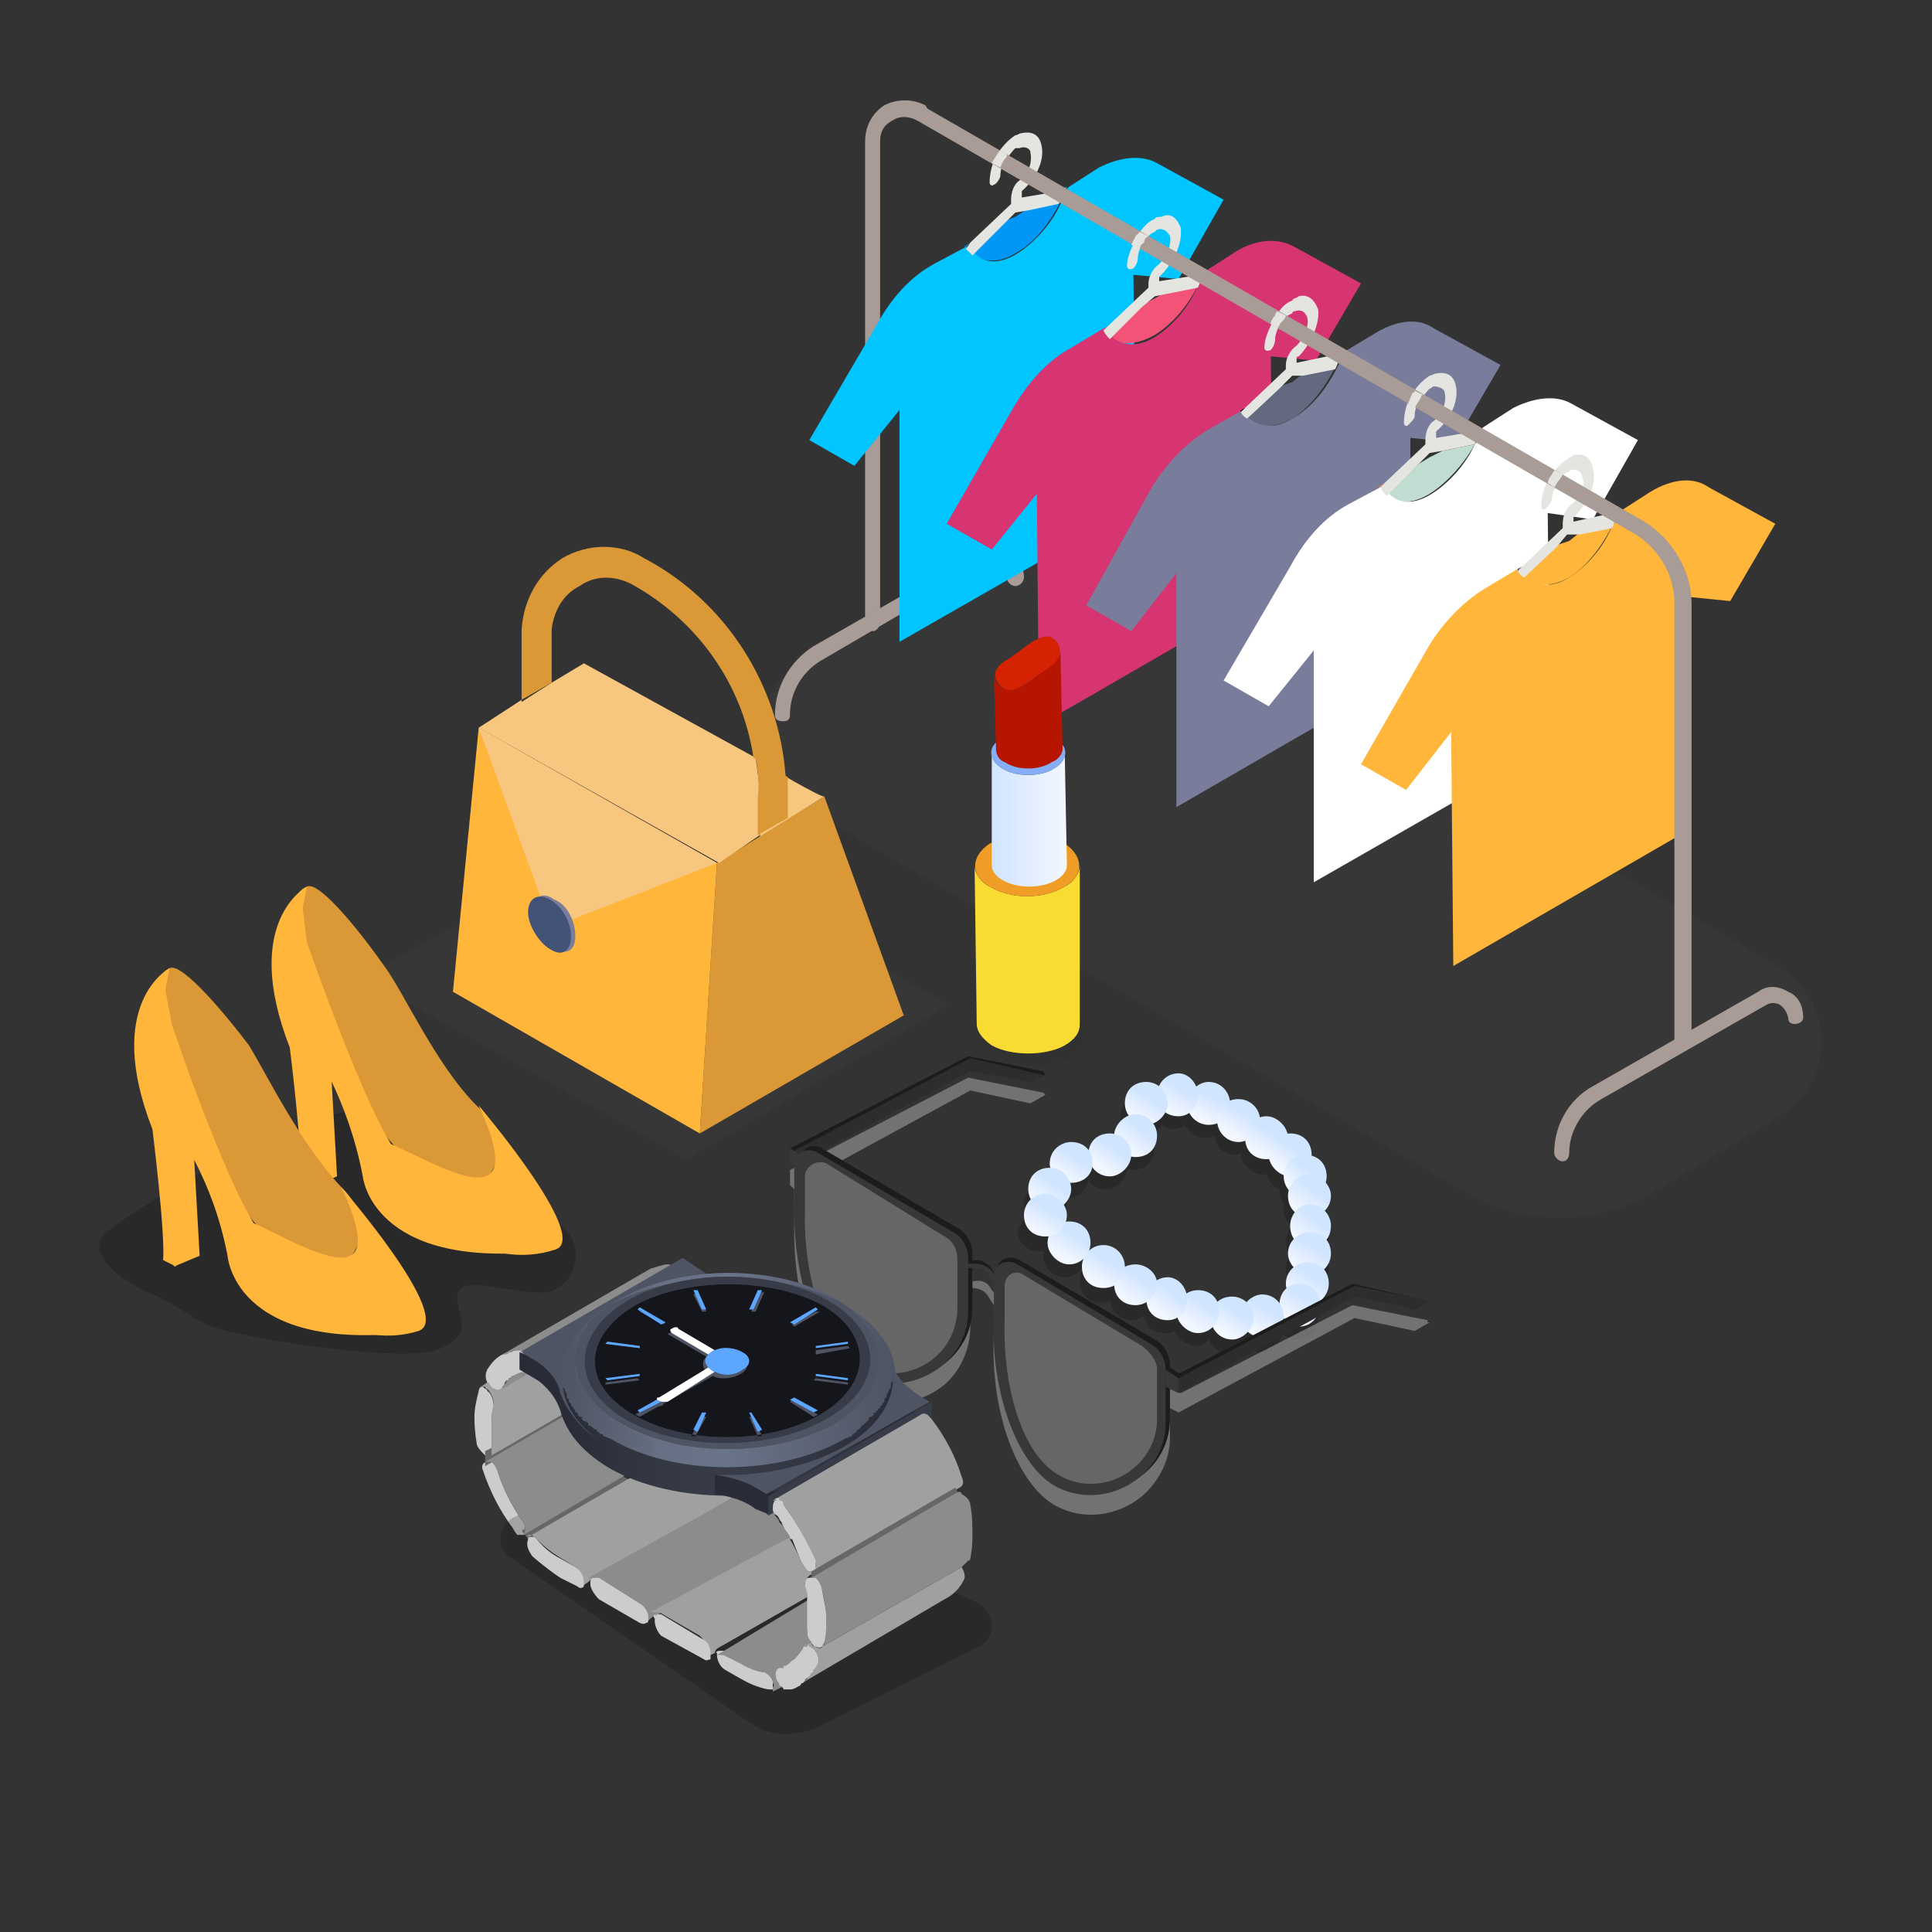 <svg version="1.2" xmlns="http://www.w3.org/2000/svg" viewBox="0 0 90 90" width="90" height="90">
	<rect x="0" y="0" width="90" height="90" fill="#333333" stroke="none"/>
	<title>New Project</title>
	<defs>
		<clipPath clipPathUnits="userSpaceOnUse" id="cp1">
			<path d="m-64-86h208v208h-208z" />
		</clipPath>
		<linearGradient id="g1" x1="49.7" y1="38.2" x2="46.2" y2="38.2" gradientUnits="userSpaceOnUse">
			<stop offset="0" stop-color="#f3f7ff"/>
			<stop offset="1" stop-color="#d0e5ff"/>
		</linearGradient>
		<linearGradient id="g2" x1="55.9" y1="52.1" x2="56.5" y2="51.1" gradientUnits="userSpaceOnUse">
			<stop offset="0" stop-color="#f3f7ff"/>
			<stop offset="1" stop-color="#d0e5ff"/>
		</linearGradient>
		<linearGradient id="g3" x1="57.3" y1="52.8" x2="57.9" y2="51.8" gradientUnits="userSpaceOnUse">
			<stop offset="0" stop-color="#f3f7ff"/>
			<stop offset="1" stop-color="#d0e5ff"/>
		</linearGradient>
		<linearGradient id="g4" x1="58.6" y1="53.7" x2="59.2" y2="52.7" gradientUnits="userSpaceOnUse">
			<stop offset="0" stop-color="#f3f7ff"/>
			<stop offset="1" stop-color="#d0e5ff"/>
		</linearGradient>
		<linearGradient id="g5" x1="59.7" y1="54.4" x2="60.3" y2="53.5" gradientUnits="userSpaceOnUse">
			<stop offset="0" stop-color="#f3f7ff"/>
			<stop offset="1" stop-color="#d0e5ff"/>
		</linearGradient>
		<linearGradient id="g6" x1="60.4" y1="55.4" x2="61" y2="54.5" gradientUnits="userSpaceOnUse">
			<stop offset="0" stop-color="#f3f7ff"/>
			<stop offset="1" stop-color="#d0e5ff"/>
		</linearGradient>
		<linearGradient id="g7" x1="60.5" y1="56.4" x2="61.2" y2="55.4" gradientUnits="userSpaceOnUse">
			<stop offset="0" stop-color="#f3f7ff"/>
			<stop offset="1" stop-color="#d0e5ff"/>
		</linearGradient>
		<linearGradient id="g8" x1="60.6" y1="57.8" x2="61.3" y2="56.8" gradientUnits="userSpaceOnUse">
			<stop offset="0" stop-color="#f3f7ff"/>
			<stop offset="1" stop-color="#d0e5ff"/>
		</linearGradient>
		<linearGradient id="g9" x1="60.6" y1="59.1" x2="61.2" y2="58.1" gradientUnits="userSpaceOnUse">
			<stop offset="0" stop-color="#f3f7ff"/>
			<stop offset="1" stop-color="#d0e5ff"/>
		</linearGradient>
		<linearGradient id="g10" x1="60.5" y1="60.4" x2="61.1" y2="59.4" gradientUnits="userSpaceOnUse">
			<stop offset="0" stop-color="#f3f7ff"/>
			<stop offset="1" stop-color="#d0e5ff"/>
		</linearGradient>
		<linearGradient id="g11" x1="54.4" y1="51.7" x2="55" y2="50.7" gradientUnits="userSpaceOnUse">
			<stop offset="0" stop-color="#f3f7ff"/>
			<stop offset="1" stop-color="#d0e5ff"/>
		</linearGradient>
		<linearGradient id="g12" x1="52.9" y1="52" x2="53.5" y2="51.1" gradientUnits="userSpaceOnUse">
			<stop offset="0" stop-color="#f3f7ff"/>
			<stop offset="1" stop-color="#d0e5ff"/>
		</linearGradient>
		<linearGradient id="g13" x1="52.5" y1="53.5" x2="53.2" y2="52.6" gradientUnits="userSpaceOnUse">
			<stop offset="0" stop-color="#f3f7ff"/>
			<stop offset="1" stop-color="#d0e5ff"/>
		</linearGradient>
		<linearGradient id="g14" x1="51.3" y1="54.4" x2="51.9" y2="53.5" gradientUnits="userSpaceOnUse">
			<stop offset="0" stop-color="#f3f7ff"/>
			<stop offset="1" stop-color="#d0e5ff"/>
		</linearGradient>
		<linearGradient id="g15" x1="49.5" y1="54.8" x2="50.1" y2="53.9" gradientUnits="userSpaceOnUse">
			<stop offset="0" stop-color="#f3f7ff"/>
			<stop offset="1" stop-color="#d0e5ff"/>
		</linearGradient>
		<linearGradient id="g16" x1="48.4" y1="56" x2="49.1" y2="55.1" gradientUnits="userSpaceOnUse">
			<stop offset="0" stop-color="#f3f7ff"/>
			<stop offset="1" stop-color="#d0e5ff"/>
		</linearGradient>
		<linearGradient id="g17" x1="60.1" y1="61.4" x2="60.7" y2="60.4" gradientUnits="userSpaceOnUse">
			<stop offset="0" stop-color="#f3f7ff"/>
			<stop offset="1" stop-color="#d0e5ff"/>
		</linearGradient>
		<linearGradient id="g18" x1="58.4" y1="62" x2="59" y2="61" gradientUnits="userSpaceOnUse">
			<stop offset="0" stop-color="#f3f7ff"/>
			<stop offset="1" stop-color="#d0e5ff"/>
		</linearGradient>
		<linearGradient id="g19" x1="57" y1="62" x2="57.6" y2="61.1" gradientUnits="userSpaceOnUse">
			<stop offset="0" stop-color="#f3f7ff"/>
			<stop offset="1" stop-color="#d0e5ff"/>
		</linearGradient>
		<linearGradient id="g20" x1="55.4" y1="61.7" x2="56" y2="60.7" gradientUnits="userSpaceOnUse">
			<stop offset="0" stop-color="#f3f7ff"/>
			<stop offset="1" stop-color="#d0e5ff"/>
		</linearGradient>
		<linearGradient id="g21" x1="53.9" y1="61.1" x2="54.6" y2="60.2" gradientUnits="userSpaceOnUse">
			<stop offset="0" stop-color="#f3f7ff"/>
			<stop offset="1" stop-color="#d0e5ff"/>
		</linearGradient>
		<linearGradient id="g22" x1="52.4" y1="60.5" x2="53.1" y2="59.5" gradientUnits="userSpaceOnUse">
			<stop offset="0" stop-color="#f3f7ff"/>
			<stop offset="1" stop-color="#d0e5ff"/>
		</linearGradient>
		<linearGradient id="g23" x1="51" y1="59.7" x2="51.6" y2="58.7" gradientUnits="userSpaceOnUse">
			<stop offset="0" stop-color="#f3f7ff"/>
			<stop offset="1" stop-color="#d0e5ff"/>
		</linearGradient>
		<linearGradient id="g24" x1="49.4" y1="58.5" x2="50" y2="57.5" gradientUnits="userSpaceOnUse">
			<stop offset="0" stop-color="#f3f7ff"/>
			<stop offset="1" stop-color="#d0e5ff"/>
		</linearGradient>
		<linearGradient id="g25" x1="48.2" y1="57.3" x2="48.8" y2="56.3" gradientUnits="userSpaceOnUse">
			<stop offset="0" stop-color="#f3f7ff"/>
			<stop offset="1" stop-color="#d0e5ff"/>
		</linearGradient>
		<linearGradient id="g26" x1="41.6" y1="66.8" x2="26.1" y2="66.8" gradientUnits="userSpaceOnUse">
			<stop offset="0" stop-color="#292c36"/>
			<stop offset="0" stop-color="#2a2d38"/>
			<stop offset=".3" stop-color="#343844"/>
			<stop offset=".5" stop-color="#373c48"/>
			<stop offset=".7" stop-color="#333843"/>
			<stop offset="1" stop-color="#292c36"/>
		</linearGradient>
		<linearGradient id="g27" x1="41.6" y1="63.8" x2="26.1" y2="63.8" gradientUnits="userSpaceOnUse">
			<stop offset="0" stop-color="#4e5463"/>
			<stop offset=".5" stop-color="#6a7489"/>
			<stop offset=".7" stop-color="#677084"/>
			<stop offset=".8" stop-color="#5d6577"/>
			<stop offset="1" stop-color="#4e5463"/>
		</linearGradient>
	</defs>
	<style>
		.s0 { opacity: .2;fill: #494949 } 
		.s1 { fill: #a99b95 } 
		.s2 { fill: #0097f6 } 
		.s3 { fill: #00c5ff } 
		.s4 { fill: #e4e4e0 } 
		.s5 { fill: #f45378 } 
		.s6 { fill: #d73472 } 
		.s7 { fill: #341e38 } 
		.s8 { fill: #65697f } 
		.s9 { fill: #797d9b } 
		.s10 { fill: #c06e33 } 
		.s11 { fill: #c1dcd1 } 
		.s12 { fill: #ffffff } 
		.s13 { fill: #f78e45 } 
		.s14 { fill: #5c418e } 
		.s15 { fill: #ffb63a } 
		.s16 { fill: #f7c67f } 
		.s17 { fill: #db9837 } 
		.s18 { fill: #435277 } 
		.s19 { opacity: .1;fill: #26231f } 
		.s20 { fill: #f9dc32 } 
		.s21 { fill: #ef9d26 } 
		.s22 { fill: url(#g1) } 
		.s23 { fill: #86aef6 } 
		.s24 { fill: #b61600 } 
		.s25 { fill: #d52202 } 
		.s26 { opacity: .2;fill: #000000 } 
		.s27 { fill: url(#g2) } 
		.s28 { fill: url(#g3) } 
		.s29 { fill: url(#g4) } 
		.s30 { fill: url(#g5) } 
		.s31 { fill: url(#g6) } 
		.s32 { fill: url(#g7) } 
		.s33 { fill: url(#g8) } 
		.s34 { fill: url(#g9) } 
		.s35 { fill: url(#g10) } 
		.s36 { fill: url(#g11) } 
		.s37 { fill: url(#g12) } 
		.s38 { fill: url(#g13) } 
		.s39 { fill: url(#g14) } 
		.s40 { fill: url(#g15) } 
		.s41 { fill: url(#g16) } 
		.s42 { fill: url(#g17) } 
		.s43 { fill: url(#g18) } 
		.s44 { fill: url(#g19) } 
		.s45 { fill: url(#g20) } 
		.s46 { fill: url(#g21) } 
		.s47 { fill: url(#g22) } 
		.s48 { fill: url(#g23) } 
		.s49 { fill: url(#g24) } 
		.s50 { fill: url(#g25) } 
		.s51 { opacity: .7;fill: #8e8e8e } 
		.s52 { fill: #1c1c1c } 
		.s53 { fill: #2d2d2d } 
		.s54 { fill: #383838 } 
		.s55 { fill: #666666 } 
		.s56 { fill: #cccccc } 
		.s57 { fill: #a0a0a0 } 
		.s58 { fill: #676767 } 
		.s59 { fill: #8c8c8c } 
		.s60 { fill: url(#g26) } 
		.s61 { fill: #292c36 } 
		.s62 { fill: #4e5463 } 
		.s63 { fill: url(#g27) } 
		.s64 { fill: #373c48 } 
		.s65 { fill: #15161b } 
		.s66 { fill: #5ca6ff } 
	</style>
	<g id="Folder 1">
		<g id="Clip-Path" clip-path="url(#cp1)">
			<g id="Layer">
				<path id="Layer" class="s0" d="m37.3 30.9l6.4-3.7c2.7-1.5 6.1-1.5 8.8 0.1l30.3 17.7c2.7 1.6 2.7 5.4 0.1 7l-6 3.6c-2.6 1.5-5.8 1.5-8.5 0l-31.1-18.1c-2.5-1.5-2.5-5.2 0-6.6z" />
				<path id="Layer" class="s1" d="m40.7 29.4c-0.3 0-0.4-0.2-0.4-0.4v-22.4c0-0.7 0.3-1.3 0.9-1.7c0.6-0.3 1.3-0.3 1.9 0c0.1 0.1 0.2 0.4 0.1 0.5c-0.1 0.2-0.3 0.3-0.5 0.2c-0.4-0.2-0.8-0.2-1.1 0c-0.4 0.2-0.6 0.5-0.6 1v22.4c0 0.2-0.2 0.4-0.3 0.4z" />
				<path id="Layer" class="s1" d="m36.5 33.6c-0.3 0-0.4-0.1-0.4-0.3c0-1.3 0.7-2.5 1.8-3.2l7.7-4.4c0.4-0.3 0.9-0.3 1.4 0c0.4 0.2 0.7 0.7 0.7 1.2c0 0.2-0.2 0.4-0.4 0.4c-0.2 0-0.4-0.2-0.4-0.4q0-0.4-0.3-0.6c-0.2-0.1-0.5-0.1-0.7 0l-7.7 4.5c-0.8 0.5-1.4 1.4-1.4 2.5c0 0.2-0.1 0.3-0.3 0.3z" />
				<path id="Layer" class="s2" d="m49.4 8.8l0.3-0.1c0 0.1-0.1 0.1-0.1 0.1zm-2.1 1.3l0.6-0.4l1.5-0.3c-0.5 1-1.2 1.9-2.1 2.4c-0.8 0.5-1.6 0.4-2 0l1.5-1.5z" />
				<path id="Layer" class="s3" d="m51.2 7.8c1-0.5 2-0.6 2.7-0.2l3.1 1.7l-2.1 3.7l-2.1-0.2l0.1 10.8l-11 6.3v-10.8l-2.1 2.6l-2.1-1.2l3.1-5.3c0.7-1.3 1.6-2.3 2.7-2.9l1.5-0.8h0.1q0.1 0.2 0.3 0.3c0.5 0.5 1.2 0.5 2 0c0.8-0.5 1.6-1.4 2-2.3c0.2-0.2 0.2-0.5 0.3-0.7c0 0 0.1-0.1 0.1-0.1z" />
				<path id="Layer" class="s4" d="m47.3 6.3c0.1 0 0.2-0.1 0.3-0.1c0.5-0.1 0.8 0.1 0.9 0.5c0.2 0.7-0.2 1.6-0.9 2.2q0 0.1 0 0.2v0.1l1.8-0.3l0.2-0.1c0 0.3-0.1 0.5-0.3 0.7l-1.4 0.3l-0.6 0.1l-0.5 0.5l-1.5 1.5q-0.2-0.2-0.3-0.3l0.2-0.3l1.9-1.8v-0.2c0-0.3 0.1-0.7 0.4-0.9c0.4-0.3 0.6-0.8 0.5-1.3c0-0.2-0.3-0.3-0.5-0.2c-0.1 0-0.1 0-0.2 0q-0.2 0.2-0.4 0.5c-0.2 0.2-0.3 0.5-0.3 0.8c0 0.1-0.2 0.4-0.3 0.4c-0.1 0.1-0.2 0-0.2-0.1c0-0.4 0.1-0.9 0.4-1.4c0.3-0.4 0.5-0.6 0.8-0.8z" />
				<path id="Layer" class="s2" d="m45 11.5h-0.1l0.3-0.2z" />
				<path id="Layer" class="s5" d="m55.9 12.7l0.2-0.1c0 0 0 0.1 0 0.1zm-2.1 1.2l0.5-0.3l1.5-0.3c-0.5 1-1.2 1.8-2 2.3c-0.9 0.5-1.6 0.5-2.1 0.1l1.5-1.5z" />
				<path id="Layer" class="s6" d="m57.6 11.7c1-0.6 2-0.6 2.7-0.2l3.1 1.7l-2.1 3.6l-2.1-0.2l0.1 10.9l-10.9 6.3l-0.1-10.8l-2.1 2.6l-2.1-1.2l3.1-5.4c0.7-1.2 1.6-2.2 2.7-2.8l1.5-0.9l0.1 0.1q0.1 0.2 0.3 0.3c0.5 0.4 1.2 0.5 2 0c0.8-0.5 1.6-1.4 2-2.4c0.2-0.2 0.2-0.4 0.3-0.6c0-0.1 0.1-0.1 0.1-0.1z" />
				<path id="Layer" class="s4" d="m53.8 10.2c0-0.1 0.2-0.1 0.3-0.1c0.4-0.2 0.7 0 0.9 0.5c0.1 0.7-0.3 1.6-0.9 2.2q-0.1 0.1-0.1 0.1v0.2l1.9-0.3l0.2-0.1c-0.1 0.2-0.2 0.5-0.3 0.7l-1.5 0.3l-0.5 0.1l-0.6 0.5l-1.5 1.5q-0.2-0.2-0.3-0.4l0.2-0.2l1.9-1.8v-0.2c0-0.3 0.2-0.7 0.5-0.9c0.3-0.3 0.6-0.9 0.5-1.3c-0.1-0.2-0.3-0.4-0.6-0.3c0 0-0.1 0.1-0.1 0.1q-0.3 0.1-0.5 0.5c-0.2 0.2-0.3 0.5-0.3 0.8c0 0.1-0.1 0.3-0.2 0.4c-0.2 0.1-0.3 0-0.3-0.1c0-0.4 0.2-0.9 0.5-1.4c0.2-0.4 0.5-0.7 0.8-0.8z" />
				<path id="Layer" class="s5" d="m51.4 15.4v-0.1l0.2-0.1z" />
				<path id="Layer" class="s7" d="m62.3 16.5l0.3-0.1c0 0.1-0.1 0.1-0.1 0.1z" />
				<path id="Layer" class="s8" d="m60.2 17.8l0.5-0.4l1.5-0.3c-0.5 1-1.2 1.9-2 2.4c-0.9 0.5-1.6 0.4-2.1 0l1.5-1.5z" />
				<path id="Layer" class="s9" d="m64.1 15.5c1-0.6 2-0.7 2.7-0.2l3.1 1.7l-2.1 3.6l-2.1-0.2v10.9l-10.9 6.3v-10.9l-2.1 2.7l-2.1-1.2l3-5.4c0.7-1.2 1.7-2.2 2.7-2.8l1.6-0.9v0.1q0.1 0.2 0.3 0.3c0.5 0.4 1.2 0.5 2 0c0.9-0.5 1.6-1.4 2.1-2.4c0.1-0.2 0.2-0.4 0.3-0.6c0-0.1 0-0.1 0-0.1z" />
				<path id="Layer" class="s4" d="m60.2 14c0-0.1 0.2-0.1 0.3-0.2c0.4-0.1 0.7 0.1 0.9 0.6c0.1 0.6-0.3 1.6-0.9 2.2q-0.1 0-0.1 0.1v0.2l1.9-0.4h0.2c-0.1 0.2-0.2 0.5-0.3 0.7l-1.5 0.3h-0.5l-0.6 0.6l-1.5 1.4q-0.2-0.1-0.3-0.3l0.2-0.2l1.9-1.8v-0.2c0-0.3 0.2-0.7 0.5-0.9c0.3-0.3 0.6-0.9 0.5-1.3c-0.1-0.3-0.3-0.4-0.6-0.3c0 0-0.1 0-0.1 0.1q-0.3 0.1-0.5 0.4c-0.2 0.3-0.3 0.6-0.3 0.8c0 0.2-0.1 0.4-0.2 0.5c-0.2 0.1-0.3 0-0.3-0.1c0-0.4 0.2-0.9 0.5-1.4c0.2-0.4 0.5-0.7 0.8-0.8z" />
				<path id="Layer" class="s7" d="m57.8 19.2v-0.1l0.2-0.1z" />
				<path id="Layer" class="s10" d="m68.7 20.1l0.3-0.1c0 0-0.1 0-0.1 0z" />
				<path id="Layer" class="s11" d="m66.6 21.3l0.6-0.3l1.5-0.3c-0.5 0.9-1.3 1.8-2.1 2.3c-0.8 0.5-1.6 0.5-2 0l1.5-1.4z" />
				<path id="Layer" class="s12" d="m70.5 19c1-0.5 2-0.6 2.7-0.2l3.1 1.7l-2.1 3.7l-2.1-0.3l0.1 10.9l-11 6.3v-10.8l-2.1 2.6l-2.1-1.2l3.1-5.3c0.7-1.3 1.6-2.3 2.7-2.9l1.5-0.8h0.1q0.1 0.2 0.3 0.3c0.5 0.5 1.2 0.5 2 0c0.8-0.5 1.6-1.4 2-2.3c0.2-0.2 0.2-0.5 0.3-0.7c0 0 0.1-0.1 0.1-0.1z" />
				<path id="Layer" class="s4" d="m66.6 17.5c0.1 0 0.2-0.1 0.3-0.1c0.5-0.1 0.8 0.1 0.9 0.5c0.2 0.7-0.2 1.6-0.9 2.2q0 0.1 0 0.1v0.2l1.8-0.3l0.2-0.1c0 0.2-0.1 0.5-0.2 0.7l-1.5 0.3l-0.6 0.1l-0.5 0.5l-1.5 1.5q-0.2-0.2-0.3-0.4l0.2-0.2l1.9-1.8v-0.2c0-0.3 0.1-0.7 0.4-0.9c0.4-0.3 0.6-0.9 0.5-1.3c0-0.2-0.3-0.3-0.5-0.3c-0.1 0-0.1 0.1-0.2 0.1q-0.2 0.2-0.4 0.5c-0.2 0.2-0.3 0.5-0.3 0.8c0 0.1-0.2 0.3-0.3 0.4c-0.1 0.1-0.2 0-0.2-0.1c0-0.4 0.1-0.9 0.4-1.4c0.3-0.4 0.5-0.6 0.8-0.8z" />
				<path id="Layer" class="s13" d="m64.3 22.7h-0.1l0.3-0.2z" />
				<path id="Layer" class="s14" d="m75.2 23.9l0.2-0.1c0 0 0 0.1 0 0.1z" />
				<path id="Layer" class="s15" d="m73.1 25.2l0.5-0.4l1.5-0.3c-0.5 1-1.2 1.9-2 2.4c-0.9 0.5-1.6 0.4-2.1 0l1.5-1.5z" />
				<path id="Layer" class="s15" d="m76.9 22.9c1-0.6 2-0.7 2.7-0.2l3.1 1.7l-2.1 3.6l-2-0.2v10.9l-10.9 6.3l-0.1-10.9l-2.1 2.7l-2.1-1.2l3.1-5.4c0.7-1.2 1.7-2.2 2.7-2.8l1.5-0.9l0.1 0.1q0.1 0.2 0.3 0.3c0.5 0.4 1.2 0.5 2 0c0.8-0.5 1.6-1.4 2-2.4c0.2-0.2 0.2-0.4 0.3-0.6c0-0.1 0.1-0.1 0.1-0.1z" />
				<path id="Layer" class="s4" d="m73 21.4c0.1-0.1 0.2-0.1 0.3-0.2c0.5-0.1 0.8 0.1 0.9 0.6c0.2 0.7-0.2 1.6-0.8 2.2q-0.1 0.1-0.1 0.1v0.2l1.8-0.4h0.2c0 0.2-0.1 0.5-0.2 0.7l-1.5 0.3h-0.6l-0.5 0.6l-1.5 1.4q-0.2-0.1-0.3-0.3l0.2-0.2l1.9-1.8v-0.2c0-0.3 0.1-0.7 0.4-0.9c0.4-0.3 0.7-0.9 0.5-1.3c0-0.2-0.3-0.4-0.5-0.3c-0.1 0-0.1 0.1-0.2 0.1q-0.2 0.1-0.4 0.5c-0.2 0.2-0.3 0.5-0.3 0.7c0 0.2-0.2 0.4-0.3 0.5c-0.1 0.1-0.2 0-0.2-0.1c0-0.4 0.1-0.9 0.4-1.4c0.3-0.4 0.6-0.7 0.8-0.8z" />
				<path id="Layer" class="s14" d="m70.7 26.6v-0.1l0.2-0.1z" />
				<path id="Layer" class="s1" d="m72.8 54.1c-0.2 0-0.4-0.2-0.4-0.4c0-1.3 0.7-2.5 1.8-3.1l7.7-4.4c0.4-0.3 0.9-0.3 1.4 0c0.5 0.2 0.7 0.7 0.7 1.2c0 0.2-0.2 0.3-0.4 0.3c-0.2 0-0.3-0.1-0.3-0.3q-0.1-0.4-0.4-0.6c-0.2-0.1-0.4-0.1-0.6 0l-7.7 4.4c-0.9 0.5-1.5 1.5-1.5 2.5c0 0.2-0.1 0.4-0.3 0.4z" />
				<path id="Layer" class="s1" d="m78.4 48.9c-0.2 0-0.4-0.1-0.4-0.3v-20.5c0-1.3-0.7-2.5-1.8-3.2l-33.5-19.3c-0.2-0.1-0.3-0.3-0.1-0.5c0.1-0.2 0.3-0.2 0.5-0.1l33.5 19.3c1.3 0.8 2.2 2.3 2.2 3.8v20.5c0 0.2-0.2 0.3-0.4 0.3z" />
				<path id="Layer" class="s4" d="m59.7 15c-0.1 0.1-0.1 0.2-0.2 0.3l-0.3-0.2q0-0.2 0.2-0.4c0-0.1 0.1-0.2 0.1-0.2l0.4 0.2c0 0.1-0.1 0.2-0.2 0.3zm-6.4-3.7q-0.2 0.1-0.2 0.3l-0.4-0.2q0.1-0.2 0.2-0.4c0.1-0.1 0.2-0.2 0.2-0.2l0.4 0.2q-0.2 0.1-0.2 0.3zm-6.4-4q-0.2 0.2-0.3 0.5l-0.4-0.2c0.1-0.2 0.2-0.3 0.3-0.5l0.1-0.1l0.3 0.2c0 0.1 0 0.1 0 0.1zm19.3 11.2c-0.1 0.2-0.2 0.3-0.3 0.5l-0.3-0.2q0.1-0.3 0.2-0.5c0.1 0 0.1-0.1 0.1-0.1l0.4 0.2q-0.1 0-0.1 0.1zm6.4 3.9c-0.1 0.1-0.1 0.2-0.2 0.3l-0.3-0.2c0-0.1 0.1-0.3 0.2-0.4c0-0.1 0.1-0.1 0.1-0.2l0.4 0.2q-0.1 0.2-0.2 0.3z" />
				<path id="Layer" class="s0" d="m44.2 46.8l-12.2 7.2l-15.1-8.5l12.7-6.9z" />
				<path id="Layer" class="s16" d="m35.4 39l0.2-3.4c0 0 2.7 1.6 2.8 1.5z" />
				<path id="Layer" class="s17" d="m42.1 47.3l-9.5 5.5l0.8-12.6l5-3.1z" />
				<path id="Layer" class="s15" d="m21.1 46.2l1.2-12.3l11.1 6.3l-0.8 12.6z" />
				<path id="Layer" class="s16" d="m33.4 40.2l-7.7 3l-3.4-9.3z" />
				<path id="Layer" class="s9" d="m26.8 43.6c0 0.7-0.4 0.9-1 0.6c-0.5-0.3-1-1.1-1-1.8c0-0.6 0.5-0.9 1-0.5c0.6 0.2 1 1 1 1.7z" />
				<path id="Layer" class="s18" d="m26.6 43.6c0 0.7-0.4 1-1 0.6c-0.5-0.3-1-1.1-1-1.7c0-0.7 0.5-0.9 1-0.6c0.6 0.3 1 1.1 1 1.7z" />
				<path id="Layer" class="s16" d="m22.3 33.9l2-1.3v0.1l1.4-0.9l1.5-0.9l8 4.4c0.1 0.7 0.2 1.3 0.2 1.9v1.7l-1.9 1.3z" />
				<path id="Layer" class="s17" d="m29.4 27.2c-0.8-0.4-1.7-0.4-2.4 0.1c-0.8 0.4-1.2 1.2-1.3 2v2.5l-1.4 0.8v-3.3c0.1-1.4 0.8-2.6 1.9-3.3c1.2-0.7 2.7-0.7 3.8 0c3.8 2 6.3 5.9 6.6 10.2l-1.5-0.9c-0.5-3.4-2.6-6.4-5.7-8.1z" />
				<path id="Layer" class="s17" d="m35.2 35.3l1.5 0.9c0 0.3 0 0.7 0 1v0.9l-1.4 0.8v-1.7q0.1-0.9-0.1-1.9z" />
				<path id="Layer" class="s19" d="m50 47.2c0.9 0.6 0.9 1.5 0 2c-1 0.6-2.5 0.6-3.5 0c-1-0.5-1-1.4 0-2c1-0.6 2.5-0.6 3.5 0z" />
				<path id="Layer" class="s20" d="m46.1 41.3c1 0.6 2.5 0.6 3.5 0c0.4-0.2 0.7-0.6 0.7-1v7.4c0 0.4-0.2 0.7-0.7 1c-0.9 0.5-2.5 0.5-3.4 0q-0.7-0.5-0.7-1l-0.1-7.4c0 0.4 0.3 0.8 0.7 1z" />
				<path id="Layer" class="s21" d="m49.6 39.3c0.9 0.6 0.9 1.5 0 2c-1 0.6-2.5 0.6-3.5 0c-0.9-0.5-0.9-1.4 0-2c1-0.5 2.6-0.5 3.5 0z" />
				<path id="Layer" class="s22" d="m46.7 35.8c0.6 0.4 1.8 0.4 2.4 0q0.5-0.3 0.5-0.7l0.1 5.2q0 0.4-0.5 0.7c-0.7 0.4-1.8 0.4-2.5 0q-0.5-0.3-0.5-0.7v-5.2q0 0.4 0.5 0.7z" />
				<path id="Layer" class="s23" d="m49.1 34.4c0.7 0.3 0.7 1 0 1.4c-0.6 0.4-1.8 0.4-2.4 0c-0.7-0.4-0.7-1.1 0-1.4c0.7-0.4 1.8-0.4 2.4 0z" />
				<path id="Layer" class="s24" d="m46.8 32.1c0.6 0.3 1.6-0.8 2.2-1.1c0.2-0.2 0.4-0.5 0.4-0.7l0.1 4.6c0 0.2-0.2 0.5-0.5 0.6c-0.6 0.4-1.6 0.4-2.2 0c-0.3-0.1-0.4-0.4-0.4-0.6l-0.1-3.4q0 0.3 0.5 0.6z" />
				<path id="Layer" class="s25" d="m49 29.7c0.5 0.3 0.5 0.9 0 1.3c-0.6 0.3-1.6 1.4-2.2 1.1c-0.6-0.4-0.6-0.9 0-1.3c0.6-0.3 1.6-1.4 2.2-1.1z" />
				<path id="Layer" class="s26" d="m47.9 56.6q-0.2-0.3-0.2-0.5c0-0.6 0.5-1 1-1q0.1 0 0.2 0c0-0.1-0.1-0.2-0.1-0.3c0-0.5 0.5-1 1-1c0.3 0 0.6 0.2 0.8 0.4c0.1-0.5 0.5-0.8 1-0.8c0 0 0.2 0 0.3 0q0-0.5 0.5-0.8q-0.2-0.2-0.2-0.6c0-0.6 0.5-1 1-1q0.3 0 0.7 0.2c0.1-0.3 0.5-0.6 0.8-0.6c0.4 0 0.8 0.3 0.9 0.6q0.3-0.2 0.6-0.2c0.5 0 0.9 0.4 0.9 0.9c0.2-0.1 0.3-0.1 0.5-0.1c0.5 0 0.9 0.4 1 0.9c0 0 0.2 0 0.2 0c0.5 0 0.9 0.3 1 0.7c0 0 0.1 0 0.2 0c0.5 0 1 0.5 1 1v0.1c0.4 0.1 0.6 0.5 0.6 0.9c0 0.2 0 0.3 0 0.4q0.2 0.2 0.2 0.6c0 0.2-0.1 0.5-0.3 0.7c0.3 0.1 0.4 0.4 0.4 0.7c0 0.3-0.1 0.5-0.2 0.7q0.2 0.2 0.2 0.6c0 0.3-0.1 0.5-0.3 0.7c0.1 0.2 0.2 0.4 0.2 0.6c0 0.4-0.1 0.7-0.4 0.9c0 0 0 0.1 0 0.1c0 0.6-0.4 1-1 1q-0.4 0-0.7-0.3c0 0.5-0.4 0.9-1 0.9c-0.3 0-0.5-0.2-0.7-0.3c-0.2 0.2-0.4 0.4-0.7 0.4c-0.5 0-0.8-0.3-1-0.7c-0.1 0.2-0.4 0.3-0.6 0.3c-0.4 0-0.8-0.3-1-0.7c-0.1 0.1-0.3 0.1-0.5 0.1c-0.5 0-0.8-0.3-0.9-0.8c-0.2 0.1-0.4 0.2-0.6 0.2c-0.5 0-0.9-0.4-1-0.9q-0.2 0.1-0.4 0.1c-0.6 0-1-0.5-1-1c0-0.6 0.4-1 1-1c0.5 0 0.9 0.4 1 0.9q0.2-0.1 0.4-0.1c0.5 0 0.9 0.3 1 0.8c0.2-0.1 0.3-0.2 0.5-0.2c0.4 0 0.8 0.3 1 0.7c0.1-0.1 0.3-0.1 0.5-0.1c0.4 0 0.7 0.2 0.9 0.6c0.2-0.2 0.4-0.2 0.7-0.2c0.3 0 0.5 0.1 0.7 0.2c0.1-0.2 0.4-0.3 0.7-0.3q0.5 0 0.7 0.3c0.1-0.3 0.2-0.5 0.4-0.7c0 0 0-0.1 0-0.2c0-0.3 0.2-0.5 0.3-0.7c-0.1-0.1-0.2-0.4-0.2-0.6c0-0.2 0.1-0.5 0.2-0.7q-0.2-0.2-0.2-0.6c0-0.2 0.1-0.5 0.3-0.7c-0.2-0.1-0.4-0.4-0.4-0.7c0-0.1 0-0.3 0-0.3q-0.2-0.3-0.2-0.7c-0.3-0.1-0.5-0.4-0.6-0.7c-0.1 0-0.2 0-0.2 0c-0.5 0-1-0.5-1-1c-0.1 0.1-0.2 0.1-0.3 0.1c-0.5 0-0.9-0.4-0.9-0.9c-0.2 0.1-0.3 0.1-0.5 0.1c-0.4 0-0.7-0.2-0.9-0.6q-0.2 0.2-0.5 0.2q-0.3 0-0.6-0.2c-0.1 0.2-0.3 0.4-0.5 0.5q0.2 0.3 0.2 0.6c0 0.6-0.5 1-1 1c-0.1 0-0.2 0-0.3 0c-0.1 0.5-0.5 0.9-1 0.9c-0.4 0-0.6-0.2-0.8-0.4c-0.1 0.5-0.5 0.8-1 0.8q0 0-0.1 0c0 0.1 0.1 0.2 0.1 0.3c0 0.3-0.2 0.5-0.4 0.7q0.1 0.3 0.1 0.5q0.1 0.1 0 0.3c0.1 0 0.2-0.1 0.2-0.1c0.5 0 1 0.5 1 1c0 0.6-0.5 1-1 1c-0.5 0-1-0.4-1-1q0-0.1 0.1-0.2c-0.1 0-0.2 0-0.3 0c-0.5 0-1-0.4-1-1q0.2-0.4 0.5-0.7z" />
				<path id="Layer" class="s27" d="m56.3 52.4c-0.5 0-1-0.4-1-1c0-0.5 0.5-1 1-1c0.6 0 1 0.5 1 1c0 0.6-0.4 1-1 1z" />
				<path id="Layer" class="s28" d="m57.7 53.2c-0.6 0-1-0.5-1-1c0-0.6 0.4-1 1-1c0.5 0 1 0.4 1 1c0 0.5-0.5 1-1 1z" />
				<path id="Layer" class="s29" d="m59 54c-0.6 0-1-0.4-1-1c0-0.5 0.4-1 1-1c0.5 0 1 0.5 1 1c0 0.6-0.5 1-1 1z" />
				<path id="Layer" class="s30" d="m60.1 54.8c-0.5 0-1-0.5-1-1c0-0.6 0.5-1 1-1c0.6 0 1 0.4 1 1c0 0.5-0.4 1-1 1z" />
				<path id="Layer" class="s31" d="m60.8 55.8c-0.6 0-1-0.5-1-1c0-0.6 0.4-1 1-1c0.6 0 1 0.4 1 1c0 0.5-0.4 1-1 1z" />
				<path id="Layer" class="s32" d="m61 56.7c-0.6 0-1-0.4-1-1c0-0.5 0.4-1 1-1c0.5 0 1 0.5 1 1c0 0.6-0.5 1-1 1z" />
				<path id="Layer" class="s33" d="m61 58.1c-0.5 0-0.9-0.4-0.9-1c0-0.5 0.4-1 0.9-1c0.6 0 1 0.5 1 1c0 0.6-0.4 1-1 1z" />
				<path id="Layer" class="s34" d="m61 59.4c-0.5 0-1-0.5-1-1c0-0.6 0.5-1 1-1c0.6 0 1 0.4 1 1c0 0.5-0.4 1-1 1z" />
				<path id="Layer" class="s35" d="m60.9 60.8c-0.5 0-1-0.5-1-1c0-0.6 0.5-1 1-1c0.6 0 1 0.4 1 1c0 0.5-0.4 1-1 1z" />
				<path id="Layer" class="s36" d="m54.9 52c-0.6 0-1-0.4-1-1c0-0.5 0.4-1 1-1c0.5 0 0.9 0.5 0.9 1c0 0.6-0.4 1-0.9 1z" />
				<path id="Layer" class="s37" d="m53.4 52.4c-0.6 0-1-0.5-1-1c0-0.6 0.4-1 1-1c0.5 0 1 0.4 1 1c0 0.5-0.5 1-1 1z" />
				<path id="Layer" class="s38" d="m52.9 53.9c-0.5 0-1-0.4-1-1c0-0.5 0.5-1 1-1c0.6 0 1 0.5 1 1c0 0.6-0.4 1-1 1z" />
				<path id="Layer" class="s39" d="m51.7 54.8c-0.6 0-1-0.5-1-1c0-0.6 0.4-1 1-1c0.5 0 1 0.4 1 1c0 0.5-0.5 1-1 1z" />
				<path id="Layer" class="s40" d="m49.9 55.1c-0.5 0-1-0.4-1-0.9c0-0.6 0.5-1 1-1c0.6 0 1 0.4 1 1c0 0.5-0.4 0.9-1 0.9z" />
				<path id="Layer" class="s41" d="m48.9 56.4c-0.6 0-1-0.5-1-1c0-0.6 0.4-1 1-1c0.5 0 1 0.4 1 1c0 0.5-0.5 1-1 1z" />
				<path id="Layer" class="s42" d="m60.5 61.8c-0.5 0-0.9-0.5-0.9-1c0-0.6 0.4-1 0.9-1c0.6 0 1 0.4 1 1c0 0.5-0.4 1-1 1z" />
				<path id="Layer" class="s43" d="m58.8 62.3c-0.5 0-1-0.4-1-1c0-0.5 0.5-1 1-1c0.6 0 1 0.5 1 1c0 0.6-0.4 1-1 1z" />
				<path id="Layer" class="s44" d="m57.4 62.4c-0.6 0-1-0.5-1-1c0-0.6 0.4-1 1-1c0.5 0 1 0.4 1 1c0 0.5-0.5 1-1 1z" />
				<path id="Layer" class="s45" d="m55.8 62.1c-0.5 0-1-0.5-1-1c0-0.6 0.5-1 1-1c0.6 0 1 0.4 1 1c0 0.5-0.4 1-1 1z" />
				<path id="Layer" class="s46" d="m54.4 61.5c-0.6 0-1-0.4-1-1c0-0.5 0.4-1 1-1c0.5 0 0.9 0.5 0.9 1c0 0.6-0.4 1-0.9 1z" />
				<path id="Layer" class="s47" d="m52.9 60.8c-0.6 0-1-0.4-1-1c0-0.5 0.4-0.9 1-0.9c0.5 0 1 0.4 1 0.9c0 0.6-0.5 1-1 1z" />
				<path id="Layer" class="s48" d="m51.4 60c-0.6 0-1-0.4-1-1c0-0.5 0.4-1 1-1c0.6 0 1 0.5 1 1c0 0.6-0.4 1-1 1z" />
				<path id="Layer" class="s49" d="m49.8 58.9c-0.5 0-1-0.5-1-1c0-0.6 0.5-1 1-1c0.6 0 1 0.4 1 1c0 0.5-0.4 1-1 1z" />
				<path id="Layer" class="s50" d="m48.7 57.6c-0.6 0-1-0.4-1-1c0-0.5 0.4-1 1-1c0.5 0 1 0.5 1 1c0 0.6-0.5 1-1 1z" />
				<path id="Layer" class="s26" d="m26 57c1.5 0.9 0.8 3.4-1 3.2c-0.1 0-0.1 0-0.1 0c-1.7-0.1-3.5-0.8-3.6 0.2c0 1 0.9 1.8-1 2.5c-2 0.6-10-0.7-10.9-1.3c-1-0.6-1.7-1.1-2.5-1.4c-0.8-0.3-2.7-1.5-2.2-2.5c0.6-1 9.7-6.1 11.7-5.9c1.4 0.3 6.6 3.4 9.6 5.2z" />
				<path id="Layer" class="s17" d="m22.6 55c0 0-2.5 0.4-4.3-1.7c-1.9-2.1-4.4-8.8-4.5-9.9c0-1.2-0.2-1.8 0.5-2.1c0.6-0.3 2.7 2.4 3.6 3.7c0.9 1.2 2.4 4.6 4.3 6.5c2 1.9 0.4 3.5 0.4 3.5z" />
				<path id="Layer" class="s15" d="m14.3 47.2l1.1 2.3l0.3 5.3l-1.2 0.5c-0.4-3.6-0.2-8.1-0.2-8.1z" />
				<path id="Layer" class="s15" d="m14.1 42.3l0.2 1.6c0 0 3 8.7 4.5 10.2c1.5 1.4 3.9 0.9 3.9 0.9l2.3 3.1l0.2 0.2c-7.9 0.8-8.3-3.5-8.3-3.5c-0.7-3.7-2.4-6.1-2.4-6.1c-0.2 0.2 0.1 6.6 0.1 6.6l-0.6-0.4c0.1-1.3-0.5-6.1-0.5-6.1c-2.3-5.9 0.8-7.5 0.8-7.5z" />
				<path id="Layer" class="s15" d="m22.3 51.5c0 0 5.2 6.1 3.6 6.7c-3.3 1.1-6.6-1.5-8.4-4.4c-1.9-3.2 8.4 5.5 4.8-2.3z" />
				<path id="Layer" class="s15" d="m22.3 51.5c0 0 4.4 5.6 2.9 6.1c-2.9 0.9-7.2-2.3-7.7-4.1c-0.2-0.6 9.3 6 4.8-2z" />
				<path id="Layer" class="s17" d="m16.2 58.7c0 0-2.4 0.5-4.3-1.7c-1.9-2.1-4.3-8.7-4.4-9.9c-0.1-1.2-0.2-1.7 0.4-2c0.6-0.3 2.8 2.4 3.7 3.6c0.8 1.3 2.4 4.6 4.3 6.6c1.9 1.9 0.3 3.4 0.3 3.4z" />
				<path id="Layer" class="s15" d="m7.9 50.9l1.1 2.3l0.3 5.3l-1.2 0.5c-0.5-3.5-0.2-8-0.2-8.1z" />
				<path id="Layer" class="s15" d="m7.7 46.1l0.3 1.6c0 0 2.9 8.7 4.5 10.2c1.4 1.4 3.8 0.8 3.8 0.8l2.4 3.2l0.1 0.2c-7.9 0.8-8.2-3.6-8.2-3.6c-0.7-3.7-2.5-6-2.5-6c-0.1 0.2 0.1 6.5 0.1 6.5l-0.6-0.3c0.1-1.3-0.5-6.1-0.5-6.1c-2.3-5.9 0.8-7.5 0.8-7.5z" />
				<path id="Layer" class="s15" d="m15.9 55.3c0 0 5.3 6.1 3.6 6.7c-3.2 1-6.5-1.6-8.3-4.5c-2-3.2 8.3 5.5 4.7-2.2z" />
				<path id="Layer" class="s15" d="m15.9 55.3c0 0 4.5 5.5 3 6c-2.9 0.9-7.2-2.3-7.8-4.1c-0.1-0.6 9.3 6.1 4.8-1.9z" />
				<path id="Layer" class="s51" d="m36.8 55.2v-0.7l8.3-4.3l3.5 0.7l0.1 0.1l-0.7 0.4l-2.8-0.6l-6.8 3.7l6.2 3.6c0.4 0.3 0.7 0.8 0.7 1.2v0.4c0.4-0.1 0.7 0 0.9 0.4l0.1 0.1q0.1-0.3 0.4-0.4c0.2-0.3 0.5-0.4 0.9-0.2l6.2 3.7c0.4 0.3 0.7 0.7 0.7 1.2v0.2h0.1l0.4 0.2l8-4.1l3.5 0.7v0.1h0.1l-0.7 0.4l-2.8-0.6l-8.2 4.4l-0.4-0.2v1.4c0 1.1-0.6 2.1-1.3 2.7c-1.1 0.9-2.7 1.2-4.1 0.4c-1.7-1-3-4.3-2.8-8v-1.5v0.2l-0.2-0.3c-0.2-0.4-0.5-0.5-0.9-0.5v1.8c0 1.1-0.5 2.1-1.2 2.7c-1.1 0.9-2.7 1.2-4.1 0.4c-1.8-1-3-4.3-2.9-8v-1.5z" />
				<path id="Layer" class="s52" d="m45.1 58.8c0.4-0.2 0.8-0.1 1.1 0.3l0.1 0.2v0.4l-0.1-0.3c-0.3-0.4-0.7-0.5-1.1-0.4v-0.2z" />
				<path id="Layer" class="s52" d="m45.1 49.2l3.5 0.7l0.1 0.2l-3.6-0.3z" />
				<path id="Layer" class="s52" d="m45.1 49.2v0.6l-8.3 4.4v-0.7z" />
				<path id="Layer" class="s53" d="m45.2 49.3v0.6l-8.2 4.4v-0.7z" />
				<path id="Layer" class="s53" d="m45.2 49.3l3.5 0.8l-0.7 0.3l-2.8-0.5z" />
				<path id="Layer" class="s52" d="m63 59.8l3.5 0.8h0.1l-3.6-0.3z" />
				<path id="Layer" class="s52" d="m63 59.8v0.5l-8.2 4.5l-0.1-0.7z" />
				<path id="Layer" class="s52" d="m54.5 63.6v2.5c0 2.6-2.9 4.2-5.2 2.9c-1.8-1-3-4.4-2.9-8v-1.7c0-0.6 0.6-0.9 1.1-0.6l6.3 3.7c0.4 0.2 0.7 0.7 0.7 1.2z" />
				<path id="Layer" class="s54" d="m54.3 63.8v2.5c0 2.5-2.9 4.2-5.2 2.9c-1.7-1-3-4.4-2.8-8v-1.8c0-0.5 0.6-0.8 1.1-0.5l6.2 3.7c0.4 0.2 0.7 0.7 0.7 1.2z" />
				<path id="Layer" class="s55" d="m53.9 63.8v2.3c0 2.3-2.6 3.8-4.6 2.6c-1.6-0.9-2.6-3.9-2.5-7.2v-1.6c0-0.5 0.5-0.8 0.9-0.5l5.5 3.3c0.4 0.3 0.7 0.7 0.7 1.1z" />
				<path id="Layer" class="s52" d="m45.3 58.4v2.5c0 2.6-2.9 4.2-5.2 2.9c-1.8-1-3-4.4-2.8-8v-1.7c0-0.6 0.5-0.9 1-0.6l6.3 3.7c0.4 0.2 0.7 0.7 0.7 1.2z" />
				<path id="Layer" class="s54" d="m45.1 58.6v2.5c0 2.5-2.9 4.2-5.2 2.9c-1.8-1-3-4.4-2.9-8v-1.8c0-0.5 0.6-0.8 1.1-0.5l6.3 3.7c0.4 0.2 0.7 0.7 0.7 1.2z" />
				<path id="Layer" class="s55" d="m44.6 58.7v2.2c0 2.4-2.5 3.8-4.6 2.7c-1.5-0.9-2.6-4-2.5-7.2v-1.6c0-0.5 0.6-0.8 1-0.6l5.5 3.4c0.4 0.2 0.6 0.6 0.6 1.1z" />
				<path id="Layer" class="s54" d="m54.3 63.8l0.6 0.4v0.7l-0.6-0.3z" />
				<path id="Layer" class="s52" d="m55.1 64.1l-0.2 0.1l-0.6-0.4l0.2-0.1z" />
				<path id="Layer" class="s53" d="m63.1 59.9v0.5l-8.2 4.5v-0.7z" />
				<path id="Layer" class="s53" d="m63.1 59.9l3.5 0.7l-0.7 0.4l-2.8-0.6z" />
				<path id="Layer" class="s54" d="m37.1 54.4l-0.3-0.2v-0.7l0.5 0.3z" />
				<path id="Layer" class="s54" d="m45 58.9c0.5-0.1 0.9 0 1.2 0.3l0.1 0.2v0.4l-0.2-0.3c-0.2-0.4-0.6-0.5-1.1-0.4v-0.2z" />
				<path id="Layer" class="s56" d="m22.7 68.1c0 0 0 0 0 0c0.1 0 0.2 0 0.2 0q0.3 0.2 0.3 0.5q0.4 1.2 1.1 2.2c0.2 0.2 0.2 0.5 0.1 0.7c-0.1 0-0.2 0-0.3 0q-0.1-0.1-0.2-0.3q-0.9-1.2-1.4-2.7c-0.1-0.2 0-0.4 0.2-0.4z" />
				<path id="Layer" class="s57" d="m23.4 64.7q0-0.1 0.1-0.2c-0.1 0.1-0.1 0.1-0.1 0.2zm0.4-0.5c0.1-0.1 0.1-0.1 0.1-0.1c0 0 0 0-0.1 0.1zm-0.1 0.1c0 0 0 0 0-0.1c0 0.1 0 0.1 0 0.1zm-0.1 0q-0.1 0.1-0.1 0.2q0-0.1 0.1-0.2z" />
				<path id="Layer" class="s56" d="m22.3 64.8q0-0.1 0.1-0.2c0 0 0 0 0.1 0c0 0 0.1 0.1 0.1 0.1q0.1 0 0.1 0.1c0.2 0.1 0.3 0.5 0.3 0.7c-0.1 0.3-0.1 0.6-0.1 1c0 0.3 0 0.7 0 1q0 0 0 0.1q0 0 0 0q0 0.1 0 0.1q0 0 0 0c0 0 0 0.1 0 0.1q-0.1 0.1-0.2 0c-0.1 0-0.1 0-0.1 0c-0.2-0.2-0.4-0.4-0.4-0.6q-0.1-0.6-0.1-1.2c0-0.4 0.1-0.8 0.2-1.2z" />
				<path id="Layer" class="s56" d="m23.8 63q0.1-0.1 0.3-0.1c0.1 0 0.1 0 0.2 0q0.2 0.2 0.3 0.4c0.1 0 0.1 0.1 0.1 0.2q0 0 0 0q0 0.1 0 0.1q0 0.1-0.1 0.2c0 0 0 0 0 0c0 0-0.1 0.1-0.1 0.1q-0.3 0.1-0.6 0.2c0 0-0.1 0-0.1 0.1h-0.1c0 0.1 0 0.1 0 0.1h-0.1q-0.1 0.1-0.1 0.2c-0.1 0.1-0.1 0.1-0.1 0.2c0 0-0.1 0-0.1 0.1q-0.1 0-0.3-0.1c-0.1 0-0.1-0.1-0.2-0.1c0-0.1 0-0.1-0.1-0.2c-0.1-0.2-0.1-0.4 0-0.6q0.3-0.5 0.7-0.7q0.2-0.1 0.3-0.1z" />
				<path id="Layer" class="s26" d="m23.9 70.7l6.7-3.2l15 7.2c0.8 0.5 0.8 1.6 0 2l-7.6 3.8c-1 0.4-2.1 0.4-3-0.2l-11.3-7.8c-0.6-0.4-0.5-1.4 0.2-1.8z" />
				<path id="Layer" class="s58" d="m22.6 68.3v-0.7l3.7-1.9l0.2 0.3z" />
				<path id="Layer" class="s58" d="m24.6 71.7l-0.3-0.4l4.6-2.6l0.7 0.4z" />
				<path id="Layer" class="s59" d="m29.5 64.1c0 0 0.1 0 0.1 0c0 0 0.1 0 0.2 0q0.2 0.2 0.3 0.5q0.4 1.2 1.1 2.2c0.1 0.2 0.2 0.5 0.1 0.7c0 0-0.1 0-0.1 0l-6.8 4c0 0 0 0 0 0c0.1-0.2 0.1-0.5-0.1-0.7q-0.7-1-1.1-2.2q-0.1-0.3-0.3-0.5c0 0-0.1 0-0.2 0c0 0 0 0 0 0h-0.1z" />
				<path id="Layer" fill-rule="evenodd" class="s57" d="m31.5 67.6q0.1-0.1 0.3 0q0.1 0.1 0.1 0.2q0.5 0.5 1.1 0.8l0.7 0.4c0.2 0.1 0.4 0.4 0.4 0.7c0 0 0 0 0 0.1l-6.5 3.7q-0.1 0.1-0.2 0.2l-0.3 0.2q0 0 0 0v-0.1q0 0 0 0v-0.1q0 0.1 0 0c0 0 0 0 0-0.1c0-0.2-0.1-0.5-0.3-0.6l-0.8-0.5q-0.5-0.3-1-0.8q-0.1-0.1-0.1-0.1c-0.1 0-0.1-0.1-0.1-0.1q0 0-0.1 0q0 0-0.1 0q0 0 0 0.1zm-3.8 5.9c0 0-0.1 0 0 0zm0 0h0.1q-0.1 0-0.1 0z" />
				<path id="Layer" class="s56" d="m24.7 71.6c0 0 0 0 0.1 0q0 0 0 0c0.1 0 0.1 0 0.1 0q0.1 0.1 0.1 0.1q0.5 0.6 1.1 0.9l0.7 0.4c0.2 0.1 0.4 0.4 0.4 0.7c0 0 0 0 0 0q0 0 0 0.1q0 0 0 0.1c-0.1 0.1-0.2 0.1-0.3 0l-0.8-0.4q-0.6-0.4-1.3-1c-0.2-0.3-0.3-0.5-0.2-0.8q0-0.1 0.1-0.1z" />
				<path id="Layer" class="s57" d="m22.9 67.8c0-0.1 0-0.1 0-0.1q0 0 0-0.1q0 0 0-0.1q0 0 0-0.1q0-0.5 0-0.9c0-0.4 0-0.7 0.1-1.1c0-0.2-0.1-0.5-0.3-0.7c0 0-0.1 0-0.1-0.1q-0.1 0-0.1 0q-0.1 0-0.1 0l0.3-0.2c0.1 0 0.1 0.1 0.1 0.1c0.1 0.1 0.1 0.1 0.2 0.2c0.1 0 0.2 0.1 0.3 0l6.5-3.8q0.1 0.3 0.1 0.5c-0.1 0.4-0.1 0.7-0.1 1.1c0 0.3 0 0.6 0.1 0.9q0.1 0.3-0.1 0.4l-6.9 4c0 0 0 0 0 0z" />
				<path id="Layer" class="s57" d="m23.3 64.8c0 0 0-0.1 0.1-0.1l6.8-4c0 0 0 0-0.1 0.1l-0.3 0.2z" />
				<path id="Layer" class="s59" d="m23.5 64.5q0.1-0.1 0.1-0.2h0.1c0 0 0 0 0-0.1h0.1c0-0.1 0.1-0.1 0.1-0.1q0.3-0.2 0.6-0.2c0 0 0 0 0.1-0.1c0 0 0 0 0 0c0-0.1 0.1-0.1 0.1-0.2q0 0 0-0.1q0 0 0 0c0-0.1-0.1-0.1-0.1-0.2c0-0.2-0.2-0.3-0.3-0.4c-0.1 0-0.1 0-0.2 0c-0.1 0-0.2 0-0.3 0.1c0 0-0.1 0-0.1 0c0 0.1-0.2 0.1-0.3 0.1l6.9-4q0.3-0.1 0.7-0.2c0.1 0 0.1 0 0.2 0q0.2 0.2 0.3 0.4c0.1 0.3 0.1 0.5 0 0.5l-1.1 0.7c-0.1 0.1-0.1 0.1-0.2 0.2l-6.8 4c0-0.1 0-0.1 0.1-0.2z" />
				<path id="Layer" class="s59" d="m34.1 69.8l0.3-0.3q0.1 0 0.3 0.1l1.3 0.7c0 0.1 0.1 0.2 0.1 0.3c0.1 0.1 0.2 0.2 0.2 0.3q0.3 0.3 0.5 0.7l-6.3 3.7q-0.1 0-0.2 0.1l-0.3 0.3q0 0 0.1-0.1c0 0 0 0 0 0q0 0 0-0.1q0 0 0-0.1c0 0 0 0 0 0c0-0.3-0.2-0.6-0.4-0.7l-1.9-1.1c-0.1 0-0.1-0.1-0.1-0.1h-0.1q0.1 0 0 0q0 0-0.1 0q0 0 0 0q0 0-0.1 0z" />
				<path id="Layer" class="s56" d="m27.6 73.5c0 0 0 0 0 0q0 0 0 0q0 0 0 0h0.1q0 0 0 0h0.1c0 0 0 0 0.1 0l1.9 1.2c0.2 0.1 0.4 0.4 0.4 0.6c0 0.1 0 0.1 0 0.1q0 0 0 0v0.1q0 0 0 0c0 0 0 0.1-0.1 0.1c0 0-0.1 0.1-0.3 0l-1.9-1.1c-0.2-0.2-0.4-0.5-0.4-0.7c0-0.1 0-0.1 0-0.1c0-0.1 0-0.1 0.1-0.2z" />
				<path id="Layer" fill-rule="evenodd" class="s57" d="m36.8 71.6c0 0 0 0.1 0 0.1q0.3 0.5 0.5 1c0.1 0.2 0.2 0.4 0.3 0.4c0.1 0.1 0.2 0.1 0.2 0.1q0.1 0 0.1-0.1l1.5-0.9l0.2 0.1l-1.9 1.1c-0.1 0.1-0.2 0.2-0.2 0.4c0.1 0.2 0.1 0.4 0.1 0.6l-4.2 2.4q-0.1 0.1-0.1 0.2l-0.4 0.2q0 0 0.1 0q0 0 0 0q0 0 0-0.1q0 0 0 0v-0.1q0 0 0 0c0-0.1 0-0.1 0-0.1c0-0.2-0.2-0.5-0.4-0.7l-1.9-1.1c-0.1 0-0.1 0-0.1 0q0 0 0 0h-0.1q0 0 0 0h-0.1q0 0 0 0h-0.1zm1.3 1.6q0-0.1 0 0zm-4.5 3.7q0 0 0 0zm4.5-4c0 0 0 0 0 0z" />
				<path id="Layer" class="s56" d="m30.5 75.2q0.1 0.1 0.1 0q0 0 0 0h0.1q0 0 0 0c0.1 0 0.1 0 0.1 0l2 1.2c0.2 0.1 0.3 0.4 0.3 0.6c0 0.1 0 0.1 0 0.1q0 0 0 0.1q0 0 0 0v0.1q0 0 0 0c-0.1 0-0.2 0.1-0.3 0l-2-1.1c-0.2-0.2-0.3-0.5-0.3-0.7c0-0.1 0-0.1 0-0.1q-0.1-0.1 0-0.2z" />
				<path id="Layer" fill-rule="evenodd" class="s57" d="m36.6 77.6c0 0-0.1 0.1-0.1 0.1q0.1-0.1 0.1-0.1zm-0.1 0.1c-0.1 0-0.2 0-0.2 0c0 0 0.1 0 0.2 0zm1.1-1q0.1 0 0.1 0c0 0 0 0-0.1 0zm0 0c-0.1 0-0.1 0-0.1 0q0.1 0 0.1 0z" />
				<path id="Layer" class="s56" d="m33.5 76.9q0 0.1 0 0h0.1q-0.1 0 0 0c0.1 0 0.1 0 0.1 0l0.8 0.5q0.5 0.3 1 0.3c0 0 0.1 0.1 0.1 0.1c0.2 0.1 0.3 0.3 0.4 0.5q0 0 0 0.1q0 0 0 0q0 0.1 0 0.1c0 0.1 0 0.1 0 0.1v0.1q-0.1 0-0.2 0q-0.6-0.1-1.3-0.5l-0.7-0.4c-0.2-0.1-0.4-0.4-0.4-0.7c0 0 0 0 0-0.1c-0.1 0 0-0.1 0.1-0.1z" />
				<path id="Layer" class="s59" d="m37.7 74.5c0 0 0 0.1 0 0.2c0 0.1 0 0.2 0 0.4c0 0.1 0 0.3 0 0.4c0 0.2-0.1 0.3-0.1 0.5c0 0.2 0.1 0.4 0.2 0.5l-0.3 0.2q0 0 0 0c0 0-0.1 0-0.1 0.1c-0.1 0.2-0.2 0.4-0.4 0.6q-0.1 0.1-0.3 0.2c-0.1 0-0.1 0.1-0.2 0.1c0 0 0 0 0 0c0 0-0.1 0-0.2 0.1c-0.1 0-0.2 0.3 0 0.6c0 0 0 0.1 0.1 0.2l-0.4 0.2c0-0.1 0-0.1 0-0.1q0-0.1 0-0.1q0 0 0 0q0.1-0.1 0-0.2c0-0.2-0.2-0.4-0.4-0.5q0 0-0.1 0q-0.5-0.1-1-0.4l-0.8-0.4c0 0 0 0-0.1 0q0 0 0 0h-0.1q0 0 0 0h-0.1z" />
				<path id="Layer" class="s57" d="m37.5 78.3c0 0 0.1-0.1 0.2-0.2c0 0 0 0 0 0c0.1-0.1 0.1-0.2 0.2-0.2c0-0.1 0-0.1 0-0.1c0.1-0.1 0.1-0.2 0.2-0.3c0.1-0.1 0-0.5-0.2-0.7c-0.1 0-0.1-0.1-0.2-0.1c0 0-0.1 0-0.1 0q0 0 0 0c-0.1 0-0.1 0-0.1 0c0 0 0 0-0.1 0l0.4-0.2c0 0 0 0.1 0.1 0.2c0.1 0 0.1 0 0.1 0c0.1 0.1 0.3 0.1 0.3 0l6.5-3.7c0.1 0.2 0.2 0.4 0.1 0.6q-0.3 0.6-0.9 0.9l-6.8 4c0 0 0 0 0 0q0.1-0.1 0.2-0.1c0 0 0.1-0.1 0.1-0.1z" />
				<path id="Layer" class="s57" d="m38.3 76.7c0-0.1 0.1-0.1 0.1-0.2q0 0.2-0.1 0.2z" />
				<path id="Layer" class="s56" d="m36.3 77.7c0 0 0.1 0 0.2 0c0 0 0 0 0-0.1c0 0 0.1 0 0.1 0c0.2-0.1 0.2-0.2 0.4-0.3q0.2-0.2 0.4-0.5q0-0.1 0.1-0.1c0 0 0 0 0.1 0q0 0 0 0q0.1-0.1 0.1 0c0.1 0 0.1 0.1 0.2 0.1c0.2 0.2 0.3 0.6 0.2 0.7q-0.1 0.2-0.2 0.3c0 0 0 0 0 0.1c-0.1 0-0.1 0.1-0.2 0.2c0 0 0 0 0 0c-0.1 0.1-0.2 0.1-0.2 0.2l-0.1 0.1c0 0-0.1 0-0.1 0.1c-0.2 0.1-0.3 0.2-0.5 0.2q-0.2 0-0.3 0c0-0.1-0.1-0.1-0.2-0.2q0-0.1-0.1-0.2c-0.1-0.3-0.1-0.5 0.1-0.6z" />
				<path id="Layer" class="s59" d="m38.3 76.7c0 0 0 0 0 0q0 0 0 0c0 0 0.1-0.1 0.1-0.1c0-0.3 0.1-0.7 0.1-1q0-0.7-0.2-1.5c0-0.2-0.2-0.4-0.3-0.5c-0.1 0-0.1-0.1-0.1-0.1c-0.1 0-0.1 0-0.1 0q0 0 0 0h-0.1l1.9-1.1l5-2.9c0 0 0.1 0 0.1 0c0.1 0 0.1 0.1 0.1 0.1c0.2 0.1 0.4 0.3 0.4 0.5c0.1 0.5 0.1 1 0.1 1.5q0 0.5-0.1 1q0 0.1-0.1 0.1l-0.3 0.3z" />
				<path id="Layer" class="s56" d="m37.8 73.5c0 0 0 0 0.1 0c0 0 0.1 0 0.1 0c0.1 0.1 0.3 0.4 0.3 0.6c0.1 0.5 0.2 0.9 0.2 1.4q0 0.6-0.1 1c0 0.1-0.1 0.1-0.1 0.2q0-0.1 0 0q-0.1 0.1-0.3 0c0 0 0 0-0.1 0c0-0.1-0.1-0.1-0.1-0.2c-0.2-0.2-0.2-0.4-0.2-0.6q0-0.1 0-0.4q0-0.2 0-0.4c0-0.2 0-0.3 0-0.5c0 0 0-0.1 0-0.1c0-0.3 0-0.4-0.1-0.6c0-0.2 0-0.4 0.2-0.4c0 0 0.1 0 0.1 0z" />
				<path id="Layer" class="s60" d="m26.1 63.9q0 0.1 0 0.1q0 0 0 0.1q0 0.1 0 0.1q0 0 0.1 0.1q0 0.1 0 0.1q0 0 0.1 0.1q0 0.1 0 0.1c0 0 0.1 0.1 0.1 0.1c0 0.1 0 0.1 0 0.1c0 0 0 0.1 0 0.1c0 0.1 0.1 0.1 0.1 0.1c0 0.1 0 0.1 0 0.1c0 0.1 0.1 0.1 0.1 0.1c0 0.1 0 0.1 0 0.1c0.1 0.1 0.1 0.1 0.1 0.1c0.1 0.1 0.1 0.1 0.1 0.1c0.1 0.1 0.1 0.1 0.1 0.1c0 0.1 0 0.1 0.1 0.2c0 0 0 0 0.1 0q0 0.1 0 0.1c0.1 0.1 0.1 0.1 0.1 0.1q0.1 0.1 0.2 0.1c0 0 0 0 0 0.1q0.1 0 0.2 0.1c0 0 0 0 0 0q0.1 0.1 0.2 0.1c0 0.1 0.1 0.1 0.1 0.1c0 0 0.1 0.1 0.1 0.1c0.1 0 0.1 0.1 0.1 0.1c0.1 0 0.2 0.1 0.3 0.1c3 1.8 7.9 1.8 11 0c0.1 0 0.1-0.1 0.3-0.1c0-0.1 0-0.1 0-0.1c0.1-0.1 0.2-0.1 0.2-0.1c0.1-0.1 0.1-0.1 0.1-0.1q0.1-0.1 0.1-0.1c0.1-0.1 0.1-0.1 0.1-0.1q0.1-0.1 0.1-0.2c0.1 0 0.1 0 0.1 0q0.1-0.1 0.1-0.2c0.1 0 0.1 0 0.1 0q0.1-0.1 0.1-0.1c0-0.1 0-0.1 0.1-0.1q0.1-0.1 0.1-0.1c0-0.1 0-0.1 0.1-0.1c0-0.1 0-0.1 0-0.1c0.1-0.1 0.1-0.1 0.1-0.1c0.1-0.1 0.1-0.1 0.1-0.1c0-0.1 0-0.1 0-0.1c0-0.1 0.1-0.1 0.1-0.2c0 0 0 0 0 0c0-0.1 0.1-0.1 0.1-0.2c0 0 0 0 0 0c0-0.1 0.1-0.1 0.1-0.2q-0.1 0 0-0.1c0 0 0 0 0-0.1q0-0.1 0.1-0.1q0 0 0-0.1q0-0.1 0-0.1q0-0.1 0-0.1q0-0.1 0-0.2q0 0 0-0.1v1.7c0 1.1-0.7 2.3-2.3 3.2c-3 1.7-7.9 1.7-10.9 0c-1.5-0.9-2.3-2-2.3-3.2v-1.6c0 0.2 0 0.2 0 0.3z" />
				<path id="Layer" class="s61" d="m26.3 62.7q-0.2 0.4-0.2 0.9q0-0.1 0-0.1v1.6c0 1 0.6 2 1.8 2.9c-1-0.7-1.6-1.5-1.8-2.3c-0.2-0.6-0.6-1.1-1.3-1.6l-0.5-0.3z" />
				<path id="Layer" class="s61" d="m24.2 63.8v-0.8l1.2 0.4l0.5 0.9v0.5z" />
				<path id="Layer" class="s62" d="m26.3 61.8c0 0 1.9-1 2-1.1c0.1-0.1-0.8 2.3-0.8 2.2l-1.3 1.4c0 1 0.6 2 1.7 2.8c-0.9-0.6-1.5-1.4-1.8-2.2c-0.1-0.6-0.6-1.2-1.3-1.6l-0.5-0.3z" />
				<path id="Layer" class="s62" d="m24.2 63l7.6-4.4l1.2 0.8l-4.4 2.2l-4.4 1.4z" />
				<path id="Layer" class="s62" d="m38.9 66.3c-2.8 1.6-7.3 1.6-10 0c-2.8-1.6-2.8-4.2 0-5.8c2.8-1.6 7.3-1.6 10 0c2.8 1.6 2.8 4.2 0 5.8z" />
				<path id="Layer" fill-rule="evenodd" class="s63" d="m41.6 63.8q0 0.1 0 0.2q0 0 0 0.1q0 0.1 0 0.1q0 0.1 0 0.1q0 0.1-0.1 0.1c0 0.1 0 0.1 0 0.2q0 0 0 0c0 0.1-0.1 0.1-0.1 0.2c0 0 0 0 0 0c0 0.1-0.1 0.1-0.1 0.2c0 0 0 0.1 0 0.1c0 0-0.1 0-0.1 0.1c0 0 0 0.1 0 0.1c0 0 0 0-0.1 0.1c0 0 0 0.1-0.1 0.1c0 0 0 0 0 0.1c-0.1 0-0.1 0-0.1 0.1c-0.1 0-0.1 0.1-0.1 0.1c-0.1 0-0.1 0-0.1 0.1q-0.1 0.1-0.1 0.1c0 0 0 0-0.1 0q0 0.1-0.1 0.2c0 0 0 0-0.1 0.1q0 0-0.1 0.1c0 0-0.1 0-0.1 0.1q0 0-0.1 0.1c0 0-0.1 0-0.1 0.1c0 0-0.1 0.1-0.2 0.1c0 0 0 0 0 0.1c-0.1 0-0.2 0.1-0.3 0.1c-3.1 1.8-8 1.8-11 0c-0.1 0-0.2-0.1-0.3-0.1c0 0 0-0.1-0.1-0.1c0 0-0.1 0-0.1-0.1c-0.1 0-0.1 0-0.1-0.1q-0.1 0-0.2-0.1c0 0 0 0 0 0q-0.1-0.1-0.2-0.1c0-0.1 0-0.1 0-0.1q-0.1-0.1-0.2-0.1c0 0 0 0-0.1-0.1q0 0 0-0.1c-0.1 0-0.1 0-0.1 0c-0.1-0.1-0.1-0.1-0.1-0.2c0 0 0 0-0.1 0c0-0.1 0-0.1-0.1-0.2c0 0 0-0.1-0.1-0.1c0 0 0 0 0-0.1c0 0-0.1-0.1-0.1-0.1c0 0 0 0 0-0.1c0 0-0.1-0.1-0.1-0.1c0 0 0 0 0-0.1c0 0 0-0.1 0-0.1c0 0-0.1-0.1-0.1-0.1q0-0.1 0-0.1c0 0-0.1-0.1-0.1-0.1q0-0.1 0-0.1q0-0.1-0.1-0.1q0-0.1 0-0.1q0-0.1 0-0.1q0-0.1 0-0.1c0-1.1 0.7-2.2 2-3.1c-2 1.6-1.7 3.8 0.8 5.3c2.7 1.6 7.2 1.6 10 0c2.5-1.5 2.7-3.8 0.6-5.4c1.4 0.8 2.2 2 2.2 3.1c-0.1-0.2-0.1-0.2-0.1-0.2zm-13.2-3c3.1-1.7 8-1.7 11 0q0.1 0 0.1 0.1q-0.3-0.2-0.6-0.4c-2.7-1.6-7.2-1.6-10 0q-0.4 0.2-0.8 0.5q0.2-0.1 0.3-0.2z" />
				<path id="Layer" class="s62" d="m29.2 60.6c2.6-1.5 6.8-1.5 9.4 0c2.6 1.5 2.6 4 0 5.5c-2.6 1.5-6.8 1.5-9.4 0c-2.6-1.5-2.6-3.9 0-5.5z" />
				<path id="Layer" fill-rule="evenodd" class="s64" d="m29.2 60.6c2.6-1.5 6.8-1.5 9.4 0c2.6 1.5 2.6 4-0.1 5.5c-2.6 1.5-6.8 1.5-9.4 0c-2.5-1.5-2.5-3.9 0.1-5.5zm0.3 5.3c2.4 1.4 6.3 1.4 8.7 0c2.4-1.4 2.4-3.7 0.1-5.1c-2.5-1.3-6.3-1.3-8.7 0c-2.5 1.5-2.5 3.7-0.1 5.1z" />
				<path id="Layer" fill-rule="evenodd" class="s65" d="m29.6 60.8c2.4-1.3 6.3-1.3 8.7 0c2.4 1.4 2.3 3.7-0.1 5.1c-2.4 1.4-6.3 1.4-8.7 0c-2.4-1.4-2.4-3.6 0.1-5.1zm-1.3 1.7l-0.1 0.1l1.6 0.2v-0.1zm1.6-1.5l-0.1 0.1l1.1 0.6l0.1-0.1zm2.6-0.8l-0.2 0.1l0.4 0.8h0.2zm2.9 0l-0.4 0.9h0.2l0.4-0.9zm2.6 0.9l-1.1 0.6l0.1 0.1l1.2-0.7zm1.5 1.6l-1.5 0.2v0.2l1.6-0.3zm0 1.8v-0.1l-1.5-0.2l-0.1 0.1zm-1.6 1.5l0.2-0.1l-1.2-0.7l-0.1 0.1zm-2.6 0.9h0.2l-0.4-0.9h-0.2zm-2.9 0l0.5-0.9h-0.2l-0.5 0.9zm-2.6-0.9l0.9-0.5q0.2 0 0.2-0.1l2.3-1.3c0.4 0.2 1 0.1 1.3-0.1c0.4-0.2 0.4-0.6 0-0.9c-0.3-0.2-0.9-0.2-1.3 0l-1.7-1c-0.1-0.1-0.2-0.1-0.3 0c-0.1 0-0.1 0.1 0 0.1l1.7 1c-0.2 0.2-0.2 0.5 0 0.7l-2.3 1.3q-0.2 0.1-0.1 0.1l-0.9 0.6zm0-1.7l-0.1-0.1l-1.5 0.2v0.1z" />
				<path id="Layer" class="s66" d="m29.7 61l0.1-0.1l1.2 0.7l-0.2 0.1z" />
				<path id="Layer" class="s12" d="m33 63.1l-1.7-1c-0.1-0.1-0.1-0.2 0-0.2c0.1-0.1 0.3-0.1 0.3 0l1.7 1c0 0-0.1 0-0.1 0.1q-0.1 0-0.2 0.1z" />
				<path id="Layer" class="s66" d="m32.3 60.1h0.2l0.4 0.9h-0.2z" />
				<path id="Layer" class="s66" d="m34.9 61l0.4-0.9h0.2l-0.4 0.9z" />
				<path id="Layer" class="s66" d="m36.8 61.6l1.2-0.7l0.1 0.1l-1.1 0.7z" />
				<path id="Layer" class="s66" d="m38 62.7l1.5-0.2v0.1l-1.5 0.2z" />
				<path id="Layer" class="s66" d="m38 64l1.5 0.2v0.1l-1.5-0.2z" />
				<path id="Layer" class="s66" d="m38.1 65.7l-0.2 0.1l-1.1-0.6l0.2-0.1z" />
				<path id="Layer" class="s66" d="m35.5 66.6l-0.2 0.1l-0.4-0.9h0.1z" />
				<path id="Layer" class="s66" d="m32.9 65.8l-0.4 0.9l-0.2-0.1l0.4-0.8z" />
				<path id="Layer" class="s66" d="m30.7 65.2c0 0 0 0.1 0.1 0.1l-1 0.5l-0.1-0.1l0.9-0.5z" />
				<path id="Layer" class="s66" d="m29.8 64v0.1l-1.5 0.2l-0.1-0.1z" />
				<path id="Layer" class="s66" d="m29.8 62.8l-1.6-0.2l0.1-0.1l1.5 0.2z" />
				<path id="Layer" class="s12" d="m30.6 65.2c0-0.1 0-0.1 0.1-0.1l2.3-1.4q0.1 0.1 0.2 0.1c0 0.1 0.1 0.1 0.1 0.1l-2.2 1.4c-0.1 0-0.2 0-0.3 0q0 0 0 0q-0.2-0.1-0.2-0.1z" />
				<path id="Layer" class="s66" d="m33 63.7c-0.2-0.2-0.2-0.4 0-0.6q0.1-0.1 0.1-0.1c0.1-0.1 0.2-0.1 0.2-0.1c0.4-0.2 1-0.1 1.3 0.1c0.4 0.2 0.4 0.6 0 0.8c-0.4 0.3-0.9 0.3-1.3 0.1c0 0-0.1 0-0.2-0.1c0 0 0 0-0.1-0.1z" />
				<path id="Layer" class="s61" d="m39.3 68.3c1.6-0.9 2.3-2 2.3-3.2v-0.5q0.3 0.7 1.2 1.3l0.5 0.3l-7.6 4.3l-0.5-0.2c-0.5-0.4-1.2-0.6-1.9-0.7c2.2 0.1 4.4-0.3 6-1.3z" />
				<path id="Layer" class="s61" d="m33.3 69.6v-0.9l1.9 0.2l0.6 0.8v0.9l-0.5-0.5l-0.9-0.4z" />
				<path id="Layer" class="s62" d="m39.3 67.4c1.6-0.9 2.3-2.1 2.3-3.2v-0.5q0.3 0.7 1.2 1.3l0.5 0.3l-7.6 4.3l-0.5-0.3c-0.5-0.3-1.2-0.5-1.9-0.6c2.2 0.1 4.4-0.4 6-1.3z" />
				<path id="Layer" class="s64" d="m43.4 65.3v0.9l-7.6 4.4v-0.9z" />
				<path id="Layer" class="s57" d="m37.9 73.2c0.1 0 0.1 0 0.1 0c0-0.1 0-0.1 0-0.1q0-0.1 0-0.1q0 0 0-0.1q0-0.1 0-0.1c-0.4-1-0.9-1.9-1.5-2.7c0-0.1-0.1-0.1-0.2-0.2c0 0 0 0 0 0q0 0-0.1 0q0 0-0.1 0q0 0-0.1 0l6.9-4q0.1-0.1 0.3 0q0.1 0.1 0.2 0.2c0.6 0.8 1.1 1.7 1.4 2.7c0.1 0.2 0.1 0.4-0.1 0.5l-5.3 3z" />
				<path id="Layer" class="s56" d="m36.1 69.8q0.1 0 0 0q0.1 0 0.1 0q0 0 0.1 0c0 0 0 0 0 0.1q0.2 0 0.2 0.2c0.6 0.8 1.1 1.7 1.5 2.6c0 0.1 0 0.1 0 0.2q0 0 0 0q0 0.1 0 0.1q0 0.1 0 0.1c0 0.1-0.1 0.1-0.1 0.1c0 0 0 0-0.1 0c0 0-0.1 0-0.1 0c-0.2-0.1-0.3-0.3-0.4-0.5q-0.2-0.5-0.4-1c-0.1 0-0.1 0-0.1-0.1c-0.1-0.2-0.3-0.4-0.4-0.7c-0.1-0.1-0.1-0.2-0.2-0.3q-0.2-0.1-0.2-0.3c0-0.1 0-0.3 0.1-0.4q0 0 0.1 0q-0.1-0.1-0.1-0.1z" />
				<path id="Layer" class="s58" d="m44.5 69.3l0.1 0.2l-6.8 4v-0.3z" />
			</g>
		</g>
	</g>
</svg>